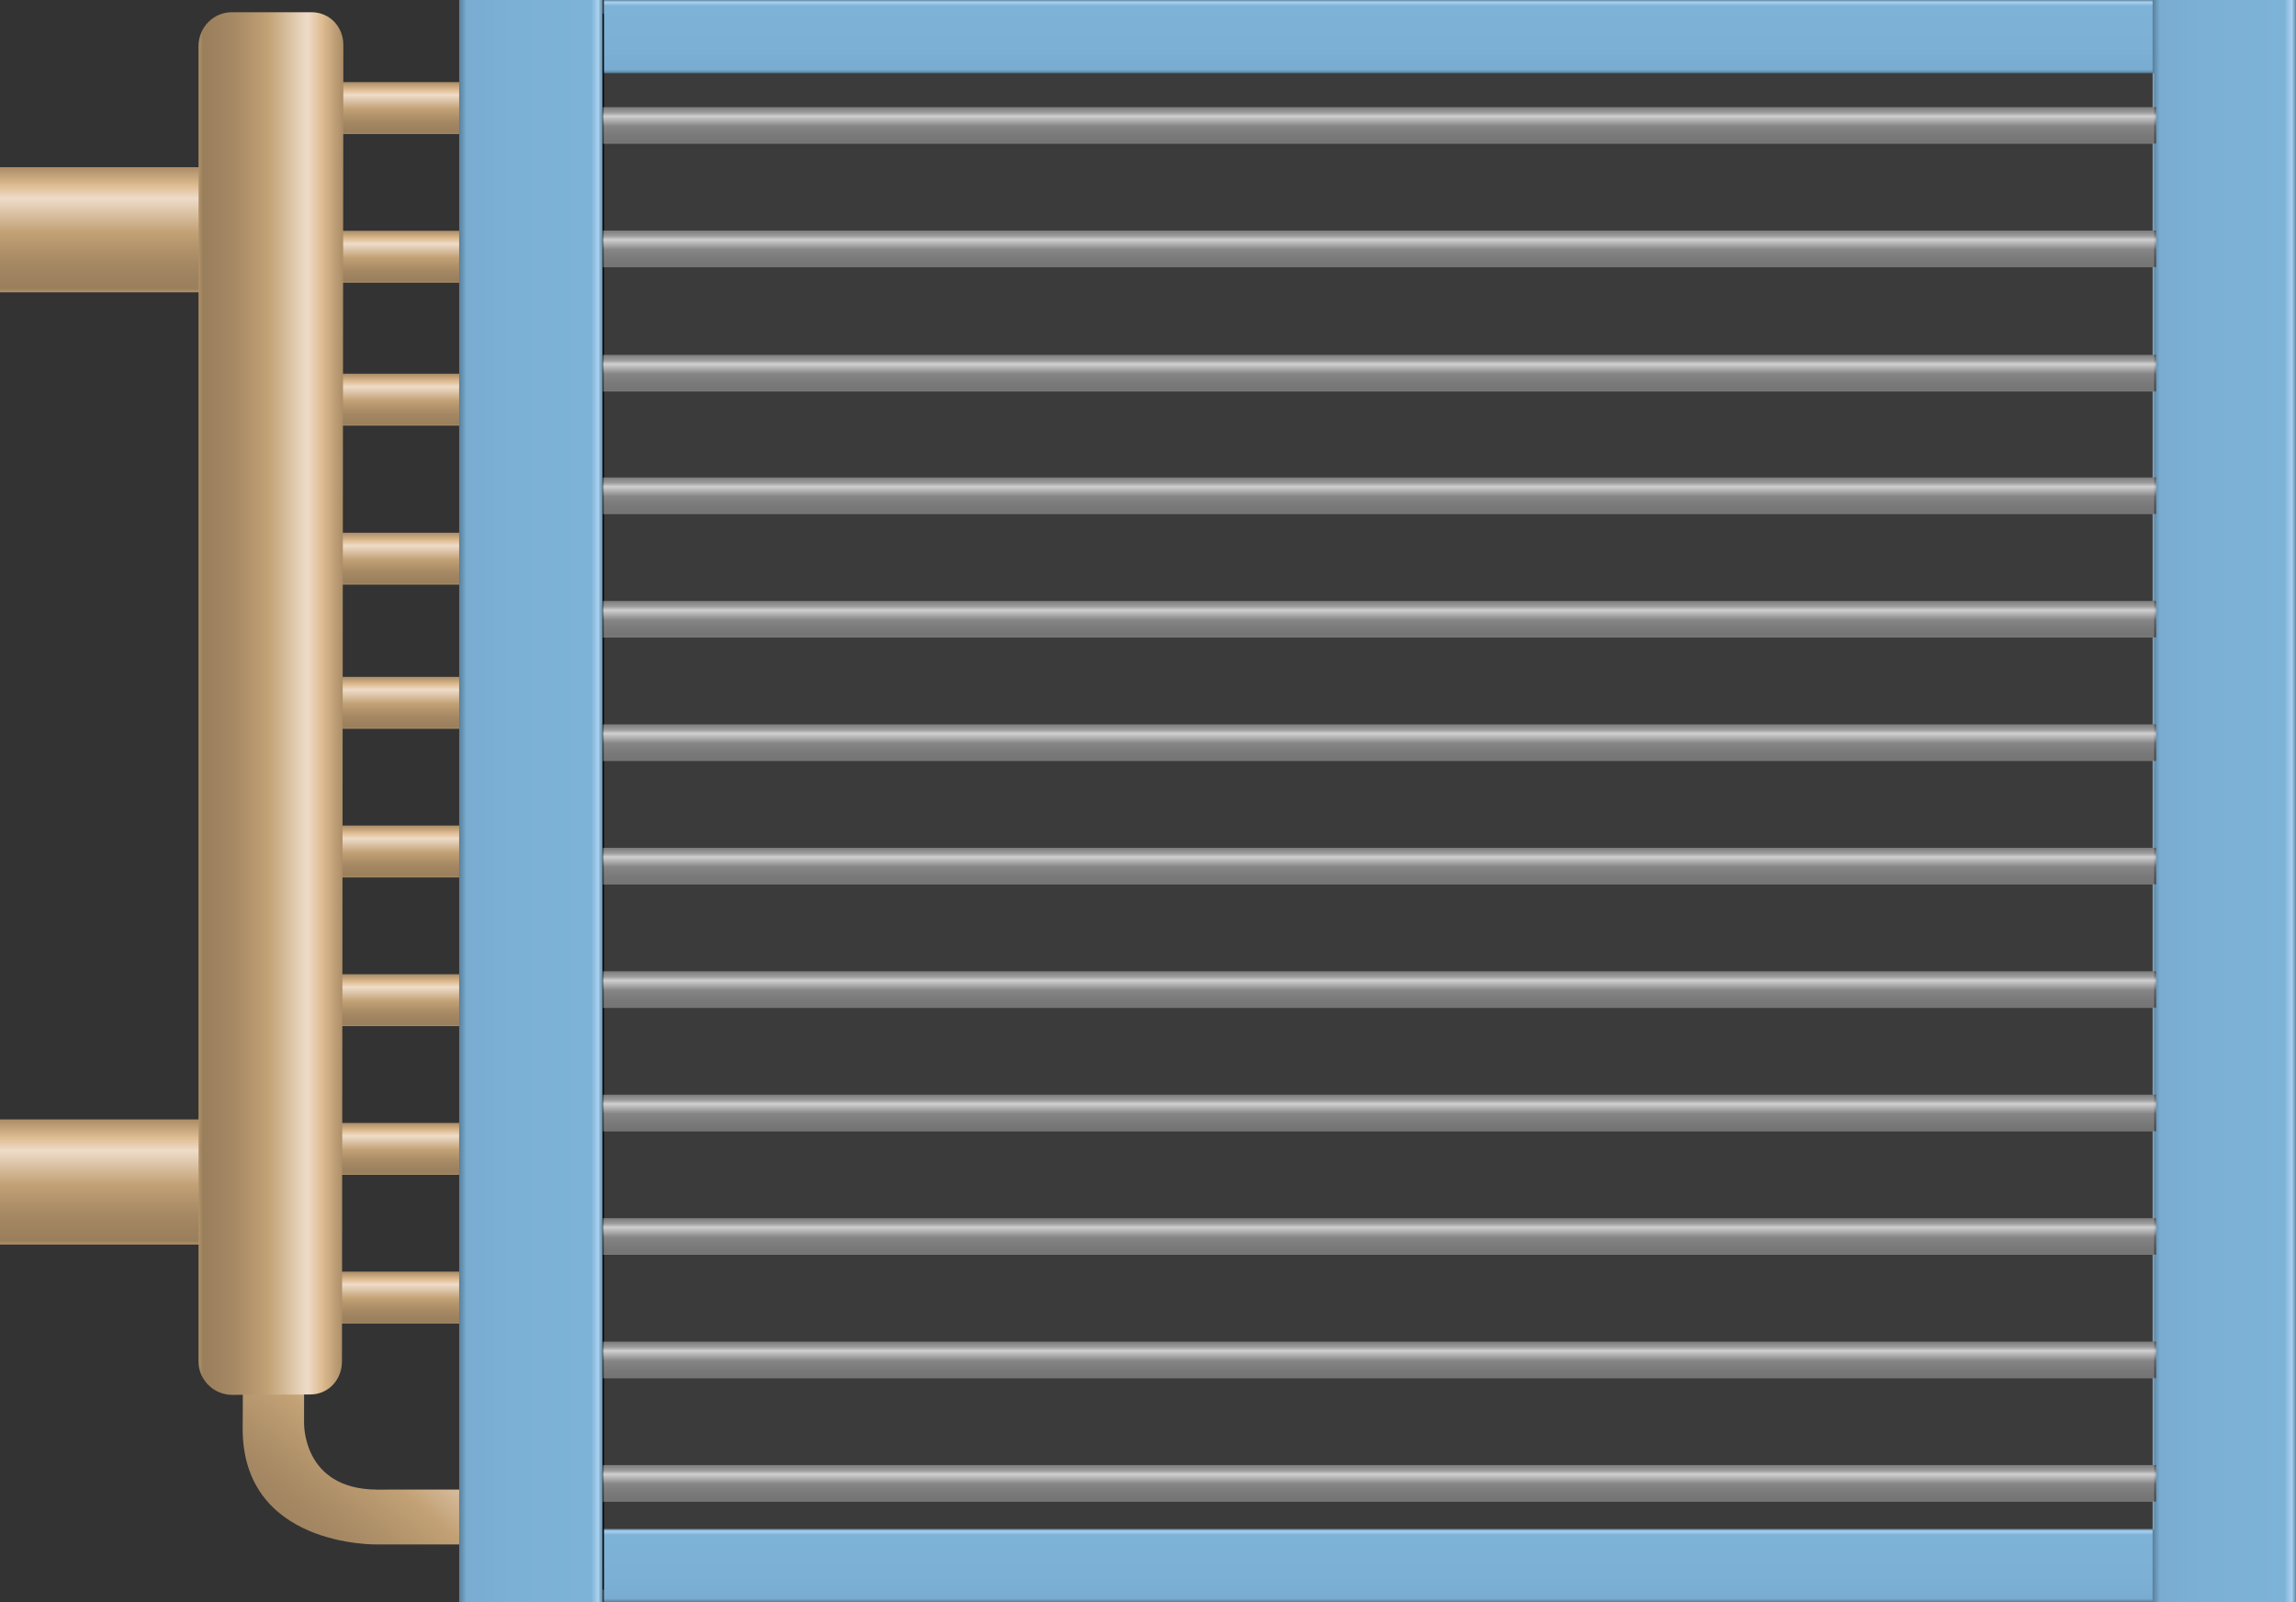 <?xml version="1.0" encoding="utf-8"?>
<!-- Generator: Adobe Illustrator 16.0.0, SVG Export Plug-In . SVG Version: 6.00 Build 0)  -->
<!DOCTYPE svg PUBLIC "-//W3C//DTD SVG 1.1//EN" "http://www.w3.org/Graphics/SVG/1.1/DTD/svg11.dtd">
<svg preserveAspectRatio="none"   version="1.1" id="图层_1" xmlns="http://www.w3.org/2000/svg" xmlns:xlink="http://www.w3.org/1999/xlink" x="0px" y="0px"
	 width="564.289px" height="393.75px" viewBox="1.152 171.375 564.289 393.75"
	 enable-background="new 1.152 171.375 564.289 393.75" xml:space="preserve">
<rect x="1.152" y="171.375" width="564.289" height="393.75" fill="#333333" stroke="none"/>
<g id="surface299">
	<path stroke="#000000" stroke-linejoin="bevel" stroke-miterlimit="10" d="M118.066,175.227h444v386.25h-444V175.227z"/>
	
		<linearGradient id="SVGID_1_" gradientUnits="userSpaceOnUse" x1="456.226" y1="201.304" x2="456.226" y2="177.303" gradientTransform="matrix(0.75 0 0 -0.75 -2.085 322.353)">
		<stop  offset="0" style="stop-color:#5F89A6"/>
		<stop  offset="0.03" style="stop-color:#AAD1EF"/>
		<stop  offset="0.08" style="stop-color:#7EB3D8"/>
		<stop  offset="0.64" style="stop-color:#7CB0D5"/>
		<stop  offset="0.95" style="stop-color:#79ACD0"/>
		<stop  offset="1" style="stop-color:#587F9A"/>
	</linearGradient>
	<path fill="url(#SVGID_1_)" d="M149.586,171.375h381v18h-381V171.375z"/>
	
		<linearGradient id="SVGID_2_" gradientUnits="userSpaceOnUse" x1="456.228" y1="201.307" x2="456.228" y2="177.306" gradientTransform="matrix(0.75 0 0 -0.75 -2.085 698.068)">
		<stop  offset="0" style="stop-color:#5F89A6"/>
		<stop  offset="0.03" style="stop-color:#AAD1EF"/>
		<stop  offset="0.08" style="stop-color:#7EB3D8"/>
		<stop  offset="0.64" style="stop-color:#7CB0D5"/>
		<stop  offset="0.95" style="stop-color:#79ACD0"/>
		<stop  offset="1" style="stop-color:#587F9A"/>
	</linearGradient>
	<path fill="url(#SVGID_2_)" d="M149.586,547.089h381v18h-381V547.089z"/>
	
		<linearGradient id="SVGID_3_" gradientUnits="userSpaceOnUse" x1="224.727" y1="201.302" x2="224.727" y2="184.302" gradientTransform="matrix(0.75 0 0 -0.75 -71.217 342.523)">
		<stop  offset="0" style="stop-color:#AA8C66"/>
		<stop  offset="0.15" style="stop-color:#E0BD92"/>
		<stop  offset="0.25" style="stop-color:#EEDCC9"/>
		<stop  offset="0.52" style="stop-color:#C2A175"/>
		<stop  offset="0.69" style="stop-color:#AD8F68"/>
		<stop  offset="0.8" style="stop-color:#A38662"/>
		<stop  offset="0.97" style="stop-color:#9A7F5C"/>
		<stop  offset="1" style="stop-color:#B1926A"/>
	</linearGradient>
	<path fill="url(#SVGID_3_)" d="M80.453,191.547h33.75v12.75h-33.75V191.547z"/>
	
		<linearGradient id="SVGID_4_" gradientUnits="userSpaceOnUse" x1="224.727" y1="201.303" x2="224.727" y2="184.303" gradientTransform="matrix(0.75 0 0 -0.75 -71.217 379.059)">
		<stop  offset="0" style="stop-color:#AA8C66"/>
		<stop  offset="0.15" style="stop-color:#E0BD92"/>
		<stop  offset="0.25" style="stop-color:#EEDCC9"/>
		<stop  offset="0.52" style="stop-color:#C2A175"/>
		<stop  offset="0.69" style="stop-color:#AD8F68"/>
		<stop  offset="0.8" style="stop-color:#A38662"/>
		<stop  offset="0.97" style="stop-color:#9A7F5C"/>
		<stop  offset="1" style="stop-color:#B1926A"/>
	</linearGradient>
	<path fill="url(#SVGID_4_)" d="M80.453,228.082h33.75v12.75h-33.75V228.082z"/>
	
		<linearGradient id="SVGID_5_" gradientUnits="userSpaceOnUse" x1="224.727" y1="201.303" x2="224.727" y2="184.303" gradientTransform="matrix(0.75 0 0 -0.75 -71.217 414.18)">
		<stop  offset="0" style="stop-color:#AA8C66"/>
		<stop  offset="0.15" style="stop-color:#E0BD92"/>
		<stop  offset="0.25" style="stop-color:#EEDCC9"/>
		<stop  offset="0.52" style="stop-color:#C2A175"/>
		<stop  offset="0.69" style="stop-color:#AD8F68"/>
		<stop  offset="0.8" style="stop-color:#A38662"/>
		<stop  offset="0.97" style="stop-color:#9A7F5C"/>
		<stop  offset="1" style="stop-color:#B1926A"/>
	</linearGradient>
	<path fill="url(#SVGID_5_)" d="M80.453,263.203h33.75v12.75h-33.75V263.203z"/>
	
		<linearGradient id="SVGID_6_" gradientUnits="userSpaceOnUse" x1="224.727" y1="201.302" x2="224.727" y2="184.302" gradientTransform="matrix(0.75 0 0 -0.75 -71.217 453.254)">
		<stop  offset="0" style="stop-color:#AA8C66"/>
		<stop  offset="0.15" style="stop-color:#E0BD92"/>
		<stop  offset="0.25" style="stop-color:#EEDCC9"/>
		<stop  offset="0.52" style="stop-color:#C2A175"/>
		<stop  offset="0.69" style="stop-color:#AD8F68"/>
		<stop  offset="0.8" style="stop-color:#A38662"/>
		<stop  offset="0.97" style="stop-color:#9A7F5C"/>
		<stop  offset="1" style="stop-color:#B1926A"/>
	</linearGradient>
	<path fill="url(#SVGID_6_)" d="M80.453,302.277h33.75v12.75h-33.75V302.277z"/>
	
		<linearGradient id="SVGID_7_" gradientUnits="userSpaceOnUse" x1="224.727" y1="201.306" x2="224.727" y2="184.306" gradientTransform="matrix(0.75 0 0 -0.75 -71.217 488.67)">
		<stop  offset="0" style="stop-color:#AA8C66"/>
		<stop  offset="0.15" style="stop-color:#E0BD92"/>
		<stop  offset="0.25" style="stop-color:#EEDCC9"/>
		<stop  offset="0.52" style="stop-color:#C2A175"/>
		<stop  offset="0.69" style="stop-color:#AD8F68"/>
		<stop  offset="0.8" style="stop-color:#A38662"/>
		<stop  offset="0.97" style="stop-color:#9A7F5C"/>
		<stop  offset="1" style="stop-color:#B1926A"/>
	</linearGradient>
	<path fill="url(#SVGID_7_)" d="M80.453,337.691h33.75v12.75h-33.75V337.691z"/>
	
		<linearGradient id="SVGID_8_" gradientUnits="userSpaceOnUse" x1="224.727" y1="201.308" x2="224.727" y2="184.308" gradientTransform="matrix(0.75 0 0 -0.75 -71.217 525.206)">
		<stop  offset="0" style="stop-color:#AA8C66"/>
		<stop  offset="0.15" style="stop-color:#E0BD92"/>
		<stop  offset="0.25" style="stop-color:#EEDCC9"/>
		<stop  offset="0.52" style="stop-color:#C2A175"/>
		<stop  offset="0.69" style="stop-color:#AD8F68"/>
		<stop  offset="0.8" style="stop-color:#A38662"/>
		<stop  offset="0.97" style="stop-color:#9A7F5C"/>
		<stop  offset="1" style="stop-color:#B1926A"/>
	</linearGradient>
	<path fill="url(#SVGID_8_)" d="M80.453,374.226h33.75v12.75h-33.75V374.226z"/>
	
		<linearGradient id="SVGID_9_" gradientUnits="userSpaceOnUse" x1="224.727" y1="201.304" x2="224.727" y2="184.304" gradientTransform="matrix(0.75 0 0 -0.75 -71.217 561.742)">
		<stop  offset="0" style="stop-color:#AA8C66"/>
		<stop  offset="0.15" style="stop-color:#E0BD92"/>
		<stop  offset="0.25" style="stop-color:#EEDCC9"/>
		<stop  offset="0.52" style="stop-color:#C2A175"/>
		<stop  offset="0.69" style="stop-color:#AD8F68"/>
		<stop  offset="0.8" style="stop-color:#A38662"/>
		<stop  offset="0.97" style="stop-color:#9A7F5C"/>
		<stop  offset="1" style="stop-color:#B1926A"/>
	</linearGradient>
	<path fill="url(#SVGID_9_)" d="M80.453,410.765h33.75v12.75h-33.75V410.765z"/>
	
		<linearGradient id="SVGID_10_" gradientUnits="userSpaceOnUse" x1="224.727" y1="201.305" x2="224.727" y2="184.305" gradientTransform="matrix(0.75 0 0 -0.75 -71.217 598.279)">
		<stop  offset="0" style="stop-color:#AA8C66"/>
		<stop  offset="0.15" style="stop-color:#E0BD92"/>
		<stop  offset="0.25" style="stop-color:#EEDCC9"/>
		<stop  offset="0.52" style="stop-color:#C2A175"/>
		<stop  offset="0.69" style="stop-color:#AD8F68"/>
		<stop  offset="0.8" style="stop-color:#A38662"/>
		<stop  offset="0.97" style="stop-color:#9A7F5C"/>
		<stop  offset="1" style="stop-color:#B1926A"/>
	</linearGradient>
	<path fill="url(#SVGID_10_)" d="M80.453,447.3h33.75v12.75h-33.75V447.3z"/>
	
		<linearGradient id="SVGID_11_" gradientUnits="userSpaceOnUse" x1="224.728" y1="201.301" x2="224.728" y2="184.301" gradientTransform="matrix(0.75 0 0 -0.75 -71.217 634.816)">
		<stop  offset="0" style="stop-color:#AA8C66"/>
		<stop  offset="0.15" style="stop-color:#E0BD92"/>
		<stop  offset="0.25" style="stop-color:#EEDCC9"/>
		<stop  offset="0.52" style="stop-color:#C2A175"/>
		<stop  offset="0.69" style="stop-color:#AD8F68"/>
		<stop  offset="0.8" style="stop-color:#A38662"/>
		<stop  offset="0.97" style="stop-color:#9A7F5C"/>
		<stop  offset="1" style="stop-color:#B1926A"/>
	</linearGradient>
	<path fill="url(#SVGID_11_)" d="M80.453,483.839h33.75v12.75h-33.75V483.839z"/>
	
		<linearGradient id="SVGID_12_" gradientUnits="userSpaceOnUse" x1="236.224" y1="201.304" x2="236.224" y2="160.304" gradientTransform="matrix(0.75 0 0 -0.75 -150.516 363.431)">
		<stop  offset="0" style="stop-color:#AA8C66"/>
		<stop  offset="0.15" style="stop-color:#E0BD92"/>
		<stop  offset="0.25" style="stop-color:#EEDCC9"/>
		<stop  offset="0.52" style="stop-color:#C2A175"/>
		<stop  offset="0.69" style="stop-color:#AD8F68"/>
		<stop  offset="0.8" style="stop-color:#A38662"/>
		<stop  offset="0.97" style="stop-color:#9A7F5C"/>
		<stop  offset="1" style="stop-color:#B1926A"/>
	</linearGradient>
	<path fill="url(#SVGID_12_)" d="M1.152,212.453h51v30.75h-51V212.453z"/>
	
		<linearGradient id="SVGID_13_" gradientUnits="userSpaceOnUse" x1="236.224" y1="201.304" x2="236.224" y2="160.304" gradientTransform="matrix(0.75 0 0 -0.75 -150.516 597.419)">
		<stop  offset="0" style="stop-color:#AA8C66"/>
		<stop  offset="0.15" style="stop-color:#E0BD92"/>
		<stop  offset="0.25" style="stop-color:#EEDCC9"/>
		<stop  offset="0.52" style="stop-color:#C2A175"/>
		<stop  offset="0.69" style="stop-color:#AD8F68"/>
		<stop  offset="0.8" style="stop-color:#A38662"/>
		<stop  offset="0.97" style="stop-color:#9A7F5C"/>
		<stop  offset="1" style="stop-color:#B1926A"/>
	</linearGradient>
	<path fill="url(#SVGID_13_)" d="M1.152,446.441h51v30.75h-51V446.441z"/>
	
		<linearGradient id="SVGID_14_" gradientUnits="userSpaceOnUse" x1="272.392" y1="207.04" x2="209.502" y2="132.091" gradientTransform="matrix(0.75 0 0 -0.75 -90.788 654.611)">
		<stop  offset="0" style="stop-color:#AA8C66"/>
		<stop  offset="0.15" style="stop-color:#E0BD92"/>
		<stop  offset="0.25" style="stop-color:#EEDCC9"/>
		<stop  offset="0.52" style="stop-color:#C2A175"/>
		<stop  offset="0.69" style="stop-color:#AD8F68"/>
		<stop  offset="0.8" style="stop-color:#A38662"/>
		<stop  offset="0.97" style="stop-color:#9A7F5C"/>
		<stop  offset="1" style="stop-color:#B1926A"/>
	</linearGradient>
	<path fill="url(#SVGID_14_)" d="M75.883,503.632v17.25c0,0-0.582,16.391,17.852,16.523c0.148-0.023,24.461,0,24.461,0l-0.313,8.977
		l0.75,4.5h-24.75c0,0-33.766,0.816-33.086-29.375l0.086-17.125L75.883,503.632z"/>
	
		<linearGradient id="SVGID_15_" gradientUnits="userSpaceOnUse" x1="249.223" y1="-61.196" x2="202.223" y2="-61.196" gradientTransform="matrix(0.75 0 0 -0.75 -37.668 322.353)">
		<stop  offset="0" style="stop-color:#5F89A6"/>
		<stop  offset="0.03" style="stop-color:#AAD1EF"/>
		<stop  offset="0.08" style="stop-color:#7EB3D8"/>
		<stop  offset="0.64" style="stop-color:#7CB0D5"/>
		<stop  offset="0.95" style="stop-color:#79ACD0"/>
		<stop  offset="1" style="stop-color:#587F9A"/>
	</linearGradient>
	<path fill="url(#SVGID_15_)" d="M114,171.375h35.25v393.75H114V171.375z"/>
	
		<linearGradient id="SVGID_16_" gradientUnits="userSpaceOnUse" x1="249.669" y1="-25.193" x2="202.227" y2="-25.193" gradientTransform="matrix(0.75 0 0 -0.75 -101.717 325.358)">
		<stop  offset="0" style="stop-color:#AA8C66"/>
		<stop  offset="0.15" style="stop-color:#E0BD92"/>
		<stop  offset="0.25" style="stop-color:#EEDCC9"/>
		<stop  offset="0.52" style="stop-color:#C2A175"/>
		<stop  offset="0.69" style="stop-color:#AD8F68"/>
		<stop  offset="0.8" style="stop-color:#A38662"/>
		<stop  offset="0.97" style="stop-color:#9A7F5C"/>
		<stop  offset="1" style="stop-color:#B1926A"/>
	</linearGradient>
	<path fill="url(#SVGID_16_)" d="M58.203,174.379h19.5c4.5,0,7.832,3.59,7.832,8.016l-0.332,323.484c0,4.5-3.309,8.148-7.801,8.148
		l-19.199,0.102c-4.5,0-8.25-3.691-8.25-8.117V182.629c0-4.5,3.641-8.25,8.133-8.25H58.203z"/>
	
		<linearGradient id="SVGID_17_" gradientUnits="userSpaceOnUse" x1="249.222" y1="-61.196" x2="202.222" y2="-61.196" gradientTransform="matrix(0.75 0 0 -0.75 378.524 322.353)">
		<stop  offset="0" style="stop-color:#5F89A6"/>
		<stop  offset="0.03" style="stop-color:#AAD1EF"/>
		<stop  offset="0.08" style="stop-color:#7EB3D8"/>
		<stop  offset="0.64" style="stop-color:#7CB0D5"/>
		<stop  offset="0.95" style="stop-color:#79ACD0"/>
		<stop  offset="1" style="stop-color:#587F9A"/>
	</linearGradient>
	<path fill="url(#SVGID_17_)" d="M530.191,171.375h35.25v393.75h-35.25V171.375z"/>
	
		<linearGradient id="SVGID_18_" gradientUnits="userSpaceOnUse" x1="456.723" y1="201.305" x2="456.723" y2="189.304" gradientTransform="matrix(0.75 0 0 -0.75 -2.356 348.67)">
		<stop  offset="0" style="stop-color:#555454"/>
		<stop  offset="0.15" style="stop-color:#807F7F"/>
		<stop  offset="0.25" style="stop-color:#C2C2C2"/>
		<stop  offset="0.52" style="stop-color:#626161"/>
		<stop  offset="0.69" style="stop-color:#565656"/>
		<stop  offset="0.8" style="stop-color:#515050"/>
		<stop  offset="0.97" style="stop-color:#4C4B4B"/>
		<stop  offset="1" style="stop-color:#595858"/>
	</linearGradient>
	<path fill="url(#SVGID_18_)" d="M149.313,197.691h381.75v9h-381.75V197.691z"/>
	
		<linearGradient id="SVGID_19_" gradientUnits="userSpaceOnUse" x1="456.723" y1="201.303" x2="456.723" y2="189.302" gradientTransform="matrix(0.75 0 0 -0.75 -2.356 379.004)">
		<stop  offset="0" style="stop-color:#555454"/>
		<stop  offset="0.15" style="stop-color:#807F7F"/>
		<stop  offset="0.25" style="stop-color:#C2C2C2"/>
		<stop  offset="0.52" style="stop-color:#626161"/>
		<stop  offset="0.69" style="stop-color:#565656"/>
		<stop  offset="0.8" style="stop-color:#515050"/>
		<stop  offset="0.97" style="stop-color:#4C4B4B"/>
		<stop  offset="1" style="stop-color:#595858"/>
	</linearGradient>
	<path fill="url(#SVGID_19_)" d="M149.313,228.027h381.75v9h-381.75V228.027z"/>
	
		<linearGradient id="SVGID_20_" gradientUnits="userSpaceOnUse" x1="456.723" y1="201.304" x2="456.723" y2="189.303" gradientTransform="matrix(0.75 0 0 -0.75 -2.356 409.552)">
		<stop  offset="0" style="stop-color:#555454"/>
		<stop  offset="0.15" style="stop-color:#807F7F"/>
		<stop  offset="0.25" style="stop-color:#C2C2C2"/>
		<stop  offset="0.52" style="stop-color:#626161"/>
		<stop  offset="0.69" style="stop-color:#565656"/>
		<stop  offset="0.8" style="stop-color:#515050"/>
		<stop  offset="0.97" style="stop-color:#4C4B4B"/>
		<stop  offset="1" style="stop-color:#595858"/>
	</linearGradient>
	<path fill="url(#SVGID_20_)" d="M149.313,258.574h381.75v9h-381.75V258.574z"/>
	
		<linearGradient id="SVGID_21_" gradientUnits="userSpaceOnUse" x1="456.723" y1="201.307" x2="456.723" y2="189.306" gradientTransform="matrix(0.75 0 0 -0.75 -2.356 439.674)">
		<stop  offset="0" style="stop-color:#555454"/>
		<stop  offset="0.15" style="stop-color:#807F7F"/>
		<stop  offset="0.25" style="stop-color:#C2C2C2"/>
		<stop  offset="0.52" style="stop-color:#626161"/>
		<stop  offset="0.69" style="stop-color:#565656"/>
		<stop  offset="0.8" style="stop-color:#515050"/>
		<stop  offset="0.97" style="stop-color:#4C4B4B"/>
		<stop  offset="1" style="stop-color:#595858"/>
	</linearGradient>
	<path fill="url(#SVGID_21_)" d="M149.313,288.695h381.75v9h-381.75V288.695z"/>
	
		<linearGradient id="SVGID_22_" gradientUnits="userSpaceOnUse" x1="456.723" y1="201.305" x2="456.723" y2="189.304" gradientTransform="matrix(0.75 0 0 -0.75 -2.356 470.008)">
		<stop  offset="0" style="stop-color:#555454"/>
		<stop  offset="0.15" style="stop-color:#807F7F"/>
		<stop  offset="0.25" style="stop-color:#C2C2C2"/>
		<stop  offset="0.52" style="stop-color:#626161"/>
		<stop  offset="0.69" style="stop-color:#565656"/>
		<stop  offset="0.8" style="stop-color:#515050"/>
		<stop  offset="0.97" style="stop-color:#4C4B4B"/>
		<stop  offset="1" style="stop-color:#595858"/>
	</linearGradient>
	<path fill="url(#SVGID_22_)" d="M149.313,319.031h381.75v9h-381.75V319.031z"/>
	
		<linearGradient id="SVGID_23_" gradientUnits="userSpaceOnUse" x1="456.723" y1="201.307" x2="456.723" y2="189.306" gradientTransform="matrix(0.75 0 0 -0.75 -2.356 500.342)">
		<stop  offset="0" style="stop-color:#555454"/>
		<stop  offset="0.15" style="stop-color:#807F7F"/>
		<stop  offset="0.25" style="stop-color:#C2C2C2"/>
		<stop  offset="0.52" style="stop-color:#626161"/>
		<stop  offset="0.69" style="stop-color:#565656"/>
		<stop  offset="0.8" style="stop-color:#515050"/>
		<stop  offset="0.97" style="stop-color:#4C4B4B"/>
		<stop  offset="1" style="stop-color:#595858"/>
	</linearGradient>
	<path fill="url(#SVGID_23_)" d="M149.313,349.363h381.75v9h-381.75V349.363z"/>
	
		<linearGradient id="SVGID_24_" gradientUnits="userSpaceOnUse" x1="456.723" y1="201.307" x2="456.723" y2="189.306" gradientTransform="matrix(0.75 0 0 -0.75 -2.356 530.678)">
		<stop  offset="0" style="stop-color:#555454"/>
		<stop  offset="0.15" style="stop-color:#807F7F"/>
		<stop  offset="0.25" style="stop-color:#C2C2C2"/>
		<stop  offset="0.52" style="stop-color:#626161"/>
		<stop  offset="0.69" style="stop-color:#565656"/>
		<stop  offset="0.8" style="stop-color:#515050"/>
		<stop  offset="0.97" style="stop-color:#4C4B4B"/>
		<stop  offset="1" style="stop-color:#595858"/>
	</linearGradient>
	<path fill="url(#SVGID_24_)" d="M149.313,379.699h381.75v9h-381.75V379.699z"/>
	
		<linearGradient id="SVGID_25_" gradientUnits="userSpaceOnUse" x1="456.723" y1="201.304" x2="456.723" y2="189.303" gradientTransform="matrix(0.75 0 0 -0.75 -2.356 561.012)">
		<stop  offset="0" style="stop-color:#555454"/>
		<stop  offset="0.15" style="stop-color:#807F7F"/>
		<stop  offset="0.25" style="stop-color:#C2C2C2"/>
		<stop  offset="0.52" style="stop-color:#626161"/>
		<stop  offset="0.69" style="stop-color:#565656"/>
		<stop  offset="0.8" style="stop-color:#515050"/>
		<stop  offset="0.97" style="stop-color:#4C4B4B"/>
		<stop  offset="1" style="stop-color:#595858"/>
	</linearGradient>
	<path fill="url(#SVGID_25_)" d="M149.313,410.035h381.75v9h-381.75V410.035z"/>
	
		<linearGradient id="SVGID_26_" gradientUnits="userSpaceOnUse" x1="456.723" y1="201.307" x2="456.723" y2="189.306" gradientTransform="matrix(0.75 0 0 -0.75 -2.356 591.346)">
		<stop  offset="0" style="stop-color:#555454"/>
		<stop  offset="0.15" style="stop-color:#807F7F"/>
		<stop  offset="0.25" style="stop-color:#C2C2C2"/>
		<stop  offset="0.52" style="stop-color:#626161"/>
		<stop  offset="0.69" style="stop-color:#565656"/>
		<stop  offset="0.8" style="stop-color:#515050"/>
		<stop  offset="0.97" style="stop-color:#4C4B4B"/>
		<stop  offset="1" style="stop-color:#595858"/>
	</linearGradient>
	<path fill="url(#SVGID_26_)" d="M149.313,440.367h381.75v9h-381.75V440.367z"/>
	
		<linearGradient id="SVGID_27_" gradientUnits="userSpaceOnUse" x1="456.724" y1="201.306" x2="456.724" y2="189.305" gradientTransform="matrix(0.75 0 0 -0.75 -2.356 621.681)">
		<stop  offset="0" style="stop-color:#555454"/>
		<stop  offset="0.15" style="stop-color:#807F7F"/>
		<stop  offset="0.25" style="stop-color:#C2C2C2"/>
		<stop  offset="0.52" style="stop-color:#626161"/>
		<stop  offset="0.69" style="stop-color:#565656"/>
		<stop  offset="0.8" style="stop-color:#515050"/>
		<stop  offset="0.97" style="stop-color:#4C4B4B"/>
		<stop  offset="1" style="stop-color:#595858"/>
	</linearGradient>
	<path fill="url(#SVGID_27_)" d="M149.313,470.703h381.75v9h-381.75V470.703z"/>
	
		<linearGradient id="SVGID_28_" gradientUnits="userSpaceOnUse" x1="456.724" y1="201.303" x2="456.724" y2="189.302" gradientTransform="matrix(0.75 0 0 -0.75 -2.356 652.016)">
		<stop  offset="0" style="stop-color:#555454"/>
		<stop  offset="0.15" style="stop-color:#807F7F"/>
		<stop  offset="0.25" style="stop-color:#C2C2C2"/>
		<stop  offset="0.52" style="stop-color:#626161"/>
		<stop  offset="0.69" style="stop-color:#565656"/>
		<stop  offset="0.8" style="stop-color:#515050"/>
		<stop  offset="0.97" style="stop-color:#4C4B4B"/>
		<stop  offset="1" style="stop-color:#595858"/>
	</linearGradient>
	<path fill="url(#SVGID_28_)" d="M149.313,501.039h381.75v9h-381.75V501.039z"/>
	
		<linearGradient id="SVGID_29_" gradientUnits="userSpaceOnUse" x1="456.724" y1="201.308" x2="456.724" y2="189.307" gradientTransform="matrix(0.75 0 0 -0.75 -2.356 682.351)">
		<stop  offset="0" style="stop-color:#555454"/>
		<stop  offset="0.15" style="stop-color:#807F7F"/>
		<stop  offset="0.25" style="stop-color:#C2C2C2"/>
		<stop  offset="0.52" style="stop-color:#626161"/>
		<stop  offset="0.69" style="stop-color:#565656"/>
		<stop  offset="0.8" style="stop-color:#515050"/>
		<stop  offset="0.97" style="stop-color:#4C4B4B"/>
		<stop  offset="1" style="stop-color:#595858"/>
	</linearGradient>
	<path fill="url(#SVGID_29_)" d="M149.313,531.371h381.75v9h-381.75V531.371z"/>
	<path fill="#FFFFFF" fill-opacity="0.231" d="M149.586,189.41h381v357.75h-381V189.41z"/>
</g>
</svg>

